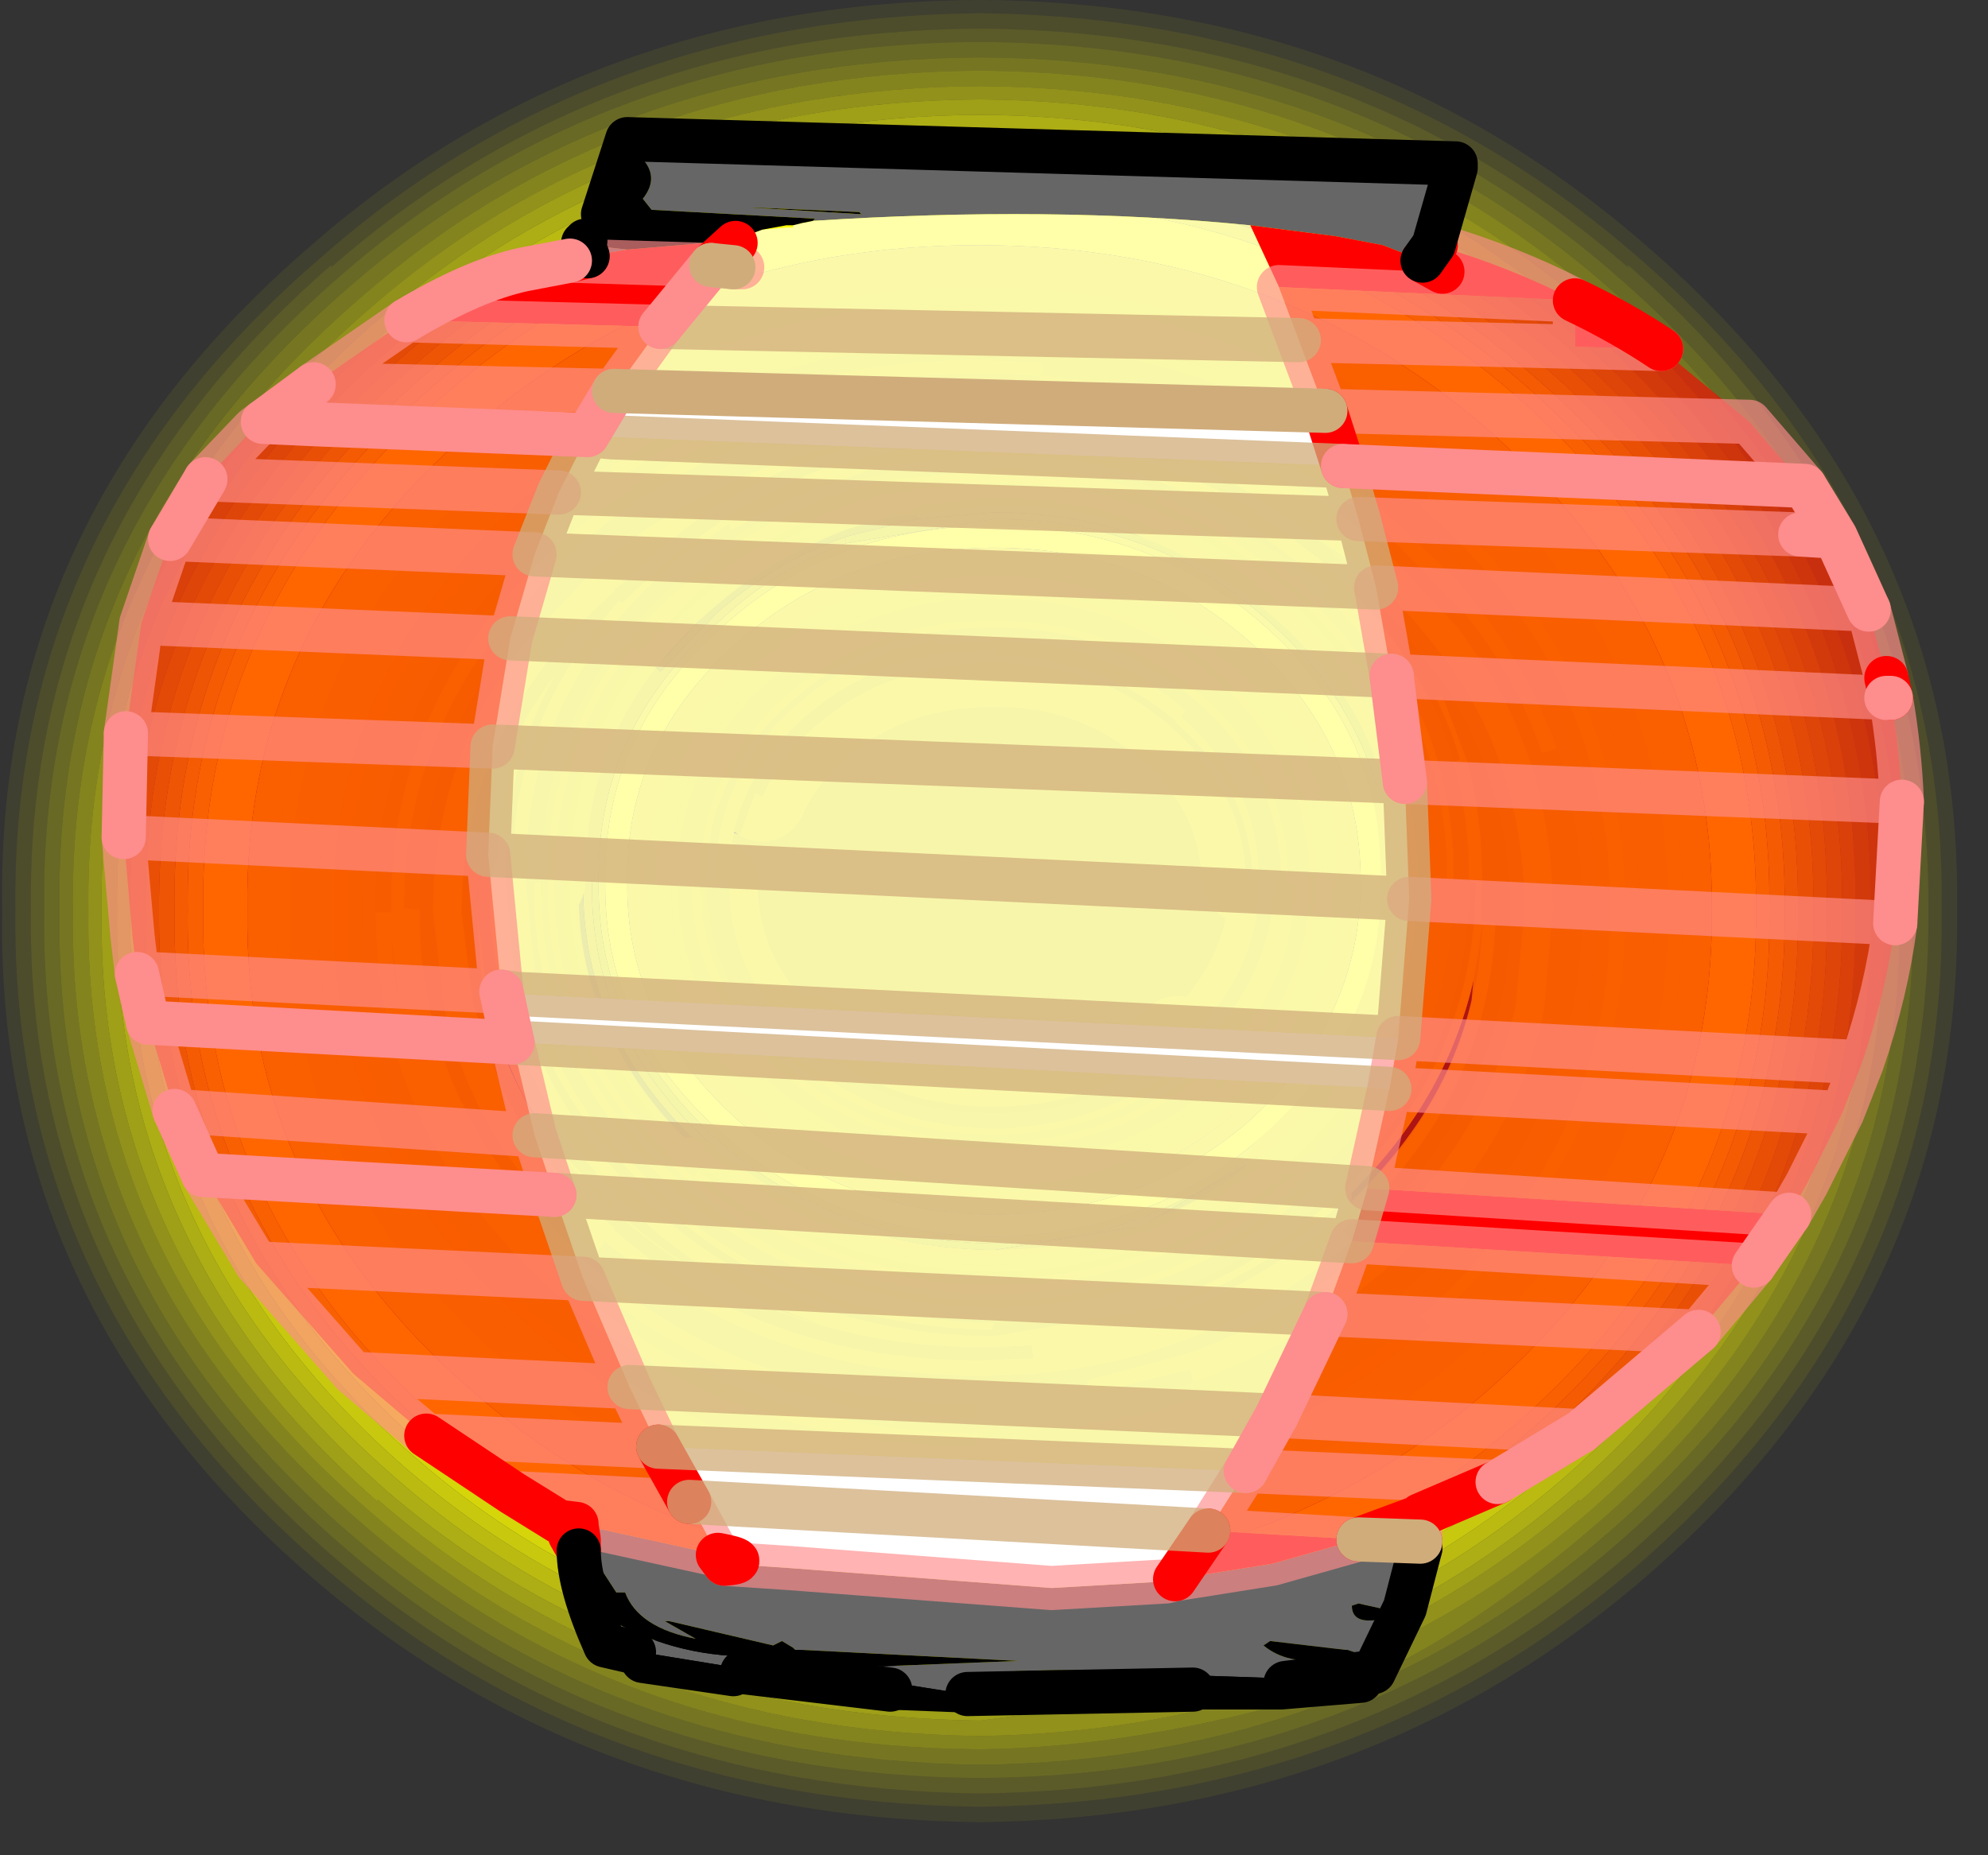 <?xml version="1.0" encoding="utf-8"?>
<svg version="1.1" id="Layer_1"
xmlns="http://www.w3.org/2000/svg"
xmlns:xlink="http://www.w3.org/1999/xlink"
xmlns:author="http://www.sothink.com"
width="45px" height="42px"
xml:space="preserve">
<rect width="100%" height="100%" fill="#333333" stroke="none"/>
<g id="532" transform="matrix(1, 0, 0, 1, 51.9, -24.15)">
<path style="fill:#FFFF00;fill-opacity:1" d="M-37.7,44.1Q-37.75 47.25 -35.15 49.55Q-32.75 51.6 -29.4 51.65Q-26.05 51.6 -23.65 49.55Q-21.1 47.25 -21.1 44.1Q-21.1 40.9 -23.65 38.65Q-26.05 36.55 -29.4 36.55Q-32.75 36.55 -35.15 38.65Q-37.75 40.9 -37.7 44.1M-35.45,38.25Q-32.95 36.05 -29.4 36.05Q-25.9 36.05 -23.35 38.25Q-20.6 40.65 -20.6 44.1Q-20.6 47.5 -23.35 49.9Q-25.9 52.1 -29.4 52.15Q-32.95 52.1 -35.45 49.9Q-38.25 47.5 -38.2 44.1Q-38.25 40.65 -35.45 38.25M-12.15,44.75Q-12.1 51.6 -17.6 56.4Q-22.65 60.8 -29.75 60.85Q-36.85 60.8 -41.85 56.4Q-47.4 51.6 -47.3 44.75Q-47.4 37.9 -41.85 33.1Q-36.85 28.7 -29.75 28.7Q-22.65 28.7 -17.6 33.1Q-12.1 37.9 -12.15 44.75M-18.25,33.85Q-23.05 29.7 -29.75 29.7Q-36.45 29.7 -41.2 33.85Q-46.4 38.35 -46.3 44.75Q-46.4 51.15 -41.2 55.65Q-36.45 59.8 -29.75 59.85Q-23.05 59.8 -18.25 55.65Q-13.1 51.15 -13.15 44.75Q-13.1 38.35 -18.25 33.85" />
<path style="fill:#FFFF00;fill-opacity:0.396" d="M-15.9,58.35Q-9.5 52.75 -9.55 44.8L-9.55 44.75Q-9.5 36.75 -15.9 31.15Q-21.65 26.15 -29.7 26.1L-29.75 26.1Q-37.85 26.15 -43.55 31.15Q-50 36.75 -49.9 44.75L-49.9 44.8Q-50 52.75 -43.55 58.35Q-37.85 63.35 -29.75 63.45L-29.7 63.45Q-26.1 63.4 -22.9 62.35Q-19.05 61.1 -15.9 58.35M-29.7,63.75L-29.75 63.75Q-37.95 63.7 -43.75 58.6Q-50.35 52.9 -50.25 44.8L-50.25 44.75Q-50.35 36.6 -43.75 30.9Q-37.95 25.8 -29.75 25.75L-29.7 25.75Q-21.55 25.8 -15.7 30.9Q-9.15 36.6 -9.25 44.75L-9.25 44.8Q-9.15 52.9 -15.7 58.6Q-18.65 61.15 -21.1 62.2Q-25.7 63.7 -29.7 63.75M-19.15,44.1Q-19.1 48.15 -22.4 51Q-25.3 53.55 -29.4 53.6Q-33.5 53.55 -36.4 51Q-39.7 48.15 -39.65 44.1Q-39.7 40 -36.4 37.15Q-35.25 36.15 -33.9 35.55Q-32.9 35.05 -31.75 34.85L-29.4 34.6Q-27.35 34.6 -25.6 35.25Q-23.85 35.9 -22.4 37.15L-21.95 37.6Q-19.1 40.3 -19.15 44.1M-29.4,53.45Q-25.4 53.4 -22.55 50.95L-22.5 50.9Q-19.3 48.1 -19.3 44.1L-19.3 44.05Q-19.3 40.05 -22.5 37.3Q-23.1 36.75 -23.8 36.35Q-24.7 35.75 -25.65 35.4Q-27.4 34.75 -29.4 34.75L-32 35.05Q-34.45 35.65 -36.3 37.3Q-38.35 39 -39.05 41.25Q-39.5 42.55 -39.5 44.1Q-39.55 48.1 -36.3 50.9Q-33.45 53.4 -29.4 53.45" />
<path style="fill:#FFFF00;fill-opacity:0.196" d="M-29.75,25.1Q-38.2 25.15 -44.2 30.4Q-51 36.3 -50.9 44.7L-50.9 44.8Q-51 53.2 -44.2 59.1Q-38.2 64.35 -29.75 64.4L-29.7 64.4Q-21.3 64.35 -15.3 59.1Q-8.5 53.2 -8.6 44.8L-8.6 44.7Q-8.5 36.3 -15.3 30.4Q-21.3 25.15 -29.7 25.1L-29.75 25.1M-29.7,24.8Q-21.2 24.85 -15.05 30.2L-15.05 30.15Q-8.2 36.15 -8.25 44.7L-8.25 44.8Q-8.2 53.35 -15.05 59.35Q-21.2 64.65 -29.7 64.75L-29.75 64.75Q-38.3 64.65 -44.4 59.35Q-51.3 53.35 -51.2 44.8L-51.2 44.7Q-51.3 36.15 -44.4 30.15L-44.4 30.2Q-38.3 24.85 -29.75 24.8L-29.7 24.8M-29.4,54.1Q-33.7 54.05 -36.75 51.4L-36.75 51.35L-38.25 49.8Q-39.55 48.15 -39.95 46.15L-39.8 46.15L-39.15 48Q-38.35 49.8 -36.65 51.25Q-33.65 53.85 -29.4 53.9L-29.35 53.9L-25.45 53.25Q-23.7 52.55 -22.2 51.25Q-18.8 48.3 -18.85 44.1L-18.85 44.05Q-18.85 41.85 -19.75 40L-19.55 39.95Q-19.2 40.65 -19 41.4Q-18.65 42.65 -18.65 44.05L-18.65 44.1L-18.65 44.15Q-18.65 48.4 -22.05 51.4Q-23.6 52.7 -25.4 53.4Q-27.25 54.05 -29.4 54.1" />
<path style="fill:#FFFF00;fill-opacity:0.596" d="M-29.7,62.8L-29.75 62.8L-35.3 62.05Q-39.65 60.9 -43.15 57.9Q-49.35 52.45 -49.25 44.8L-49.25 44.75Q-49.35 37.05 -43.15 31.65Q-37.6 26.8 -29.75 26.75L-29.7 26.75Q-21.9 26.8 -16.35 31.65Q-10.15 37.05 -10.2 44.75L-10.2 44.8Q-10.15 52.45 -16.35 57.9Q-20.3 61.35 -25.45 62.35L-29.7 62.8M-36.1,50.65Q-39.25 47.95 -39.15 44.1Q-39.2 41.2 -37.45 38.95L-36.1 37.55Q-33.35 35.1 -29.4 35.1Q-25.5 35.1 -22.7 37.55Q-20.4 39.55 -19.8 42.25Q-19.65 43.1 -19.65 44.1Q-19.6 47.95 -22.7 50.65Q-25.5 53.05 -29.4 53.1Q-33.35 53.05 -36.1 50.65M-36,50.55Q-33.25 52.9 -29.4 52.95Q-25.55 52.9 -22.8 50.55Q-19.8 47.9 -19.8 44.1Q-19.8 40.3 -22.8 37.65Q-25.55 35.25 -29.4 35.25Q-33.25 35.25 -36 37.65Q-39.05 40.3 -39 44.1Q-39.05 47.9 -36 50.55M-10.55,44.75Q-10.45 37.15 -16.55 31.9Q-22.05 27.1 -29.75 27.05Q-37.45 27.1 -42.9 31.9Q-49.05 37.15 -48.95 44.75L-48.95 44.8Q-49.05 52.35 -42.9 57.65Q-38.2 61.75 -31.85 62.35L-29.75 62.45L-29.25 62.45Q-21.9 62.25 -16.55 57.65Q-10.45 52.35 -10.55 44.8L-10.55 44.75" />
<path style="fill:#FFFF00;fill-opacity:0.796" d="M-35.8,37.9Q-33.8 36.15 -31.2 35.7L-31.15 35.9L-32.75 36.3Q-34.35 36.85 -35.7 38.05L-36.95 39.35L-37.05 39.25L-35.8 37.9M-26,52.05L-26.05 51.9L-23.15 50.2L-23.1 50.15Q-20.25 47.65 -20.3 44.1Q-20.3 43.2 -20.45 42.4L-20.3 42.35L-20.2 43.2L-20.15 44.1Q-20.1 47.75 -23.05 50.3Q-24.4 51.45 -26 52.05M-11.2,44.8Q-11.15 52.05 -17 57.15Q-22.3 61.75 -29.75 61.8Q-37.2 61.75 -42.5 57.15Q-48.35 52.05 -48.3 44.8L-48.3 44.75Q-48.35 37.45 -42.5 32.4Q-37.2 27.75 -29.75 27.7Q-22.3 27.75 -17 32.4Q-11.15 37.45 -11.2 44.75L-11.2 44.8M-17.2,32.65Q-22.4 28.1 -29.75 28.05Q-37.1 28.1 -42.3 32.65Q-48.05 37.6 -47.95 44.75Q-48.05 51.9 -42.3 56.9Q-37.1 61.4 -29.75 61.5Q-22.4 61.4 -17.2 56.9Q-11.45 51.9 -11.5 44.75Q-11.45 37.6 -17.2 32.65" />
<path style="fill:#F3ED01;fill-opacity:1" d="M-34.9,49.3Q-32.65 51.3 -29.4 51.3Q-26.2 51.3 -23.9 49.3Q-21.45 47.15 -21.45 44.1Q-21.45 41 -23.9 38.9Q-26.2 36.9 -29.4 36.9Q-32.65 36.9 -34.9 38.9Q-37.4 41 -37.35 44.1Q-37.4 47.15 -34.9 49.3M-35.15,38.65Q-32.75 36.55 -29.4 36.55Q-26.05 36.55 -23.65 38.65Q-21.1 40.9 -21.1 44.1Q-21.1 47.25 -23.65 49.55Q-26.05 51.6 -29.4 51.65Q-32.75 51.6 -35.15 49.55Q-37.75 47.25 -37.7 44.1Q-37.75 40.9 -35.15 38.65M-18.7,34.35Q-23.3 30.35 -29.75 30.35Q-36.2 30.35 -40.75 34.35Q-45.7 38.65 -45.65 44.75Q-45.7 50.85 -40.75 55.15Q-36.2 59.15 -29.75 59.2Q-23.3 59.15 -18.7 55.15Q-13.8 50.85 -13.8 44.75Q-13.8 38.65 -18.7 34.35M-13.15,44.75Q-13.1 51.15 -18.25 55.65Q-23.05 59.8 -29.75 59.85Q-36.45 59.8 -41.2 55.65Q-46.4 51.15 -46.3 44.75Q-46.4 38.35 -41.2 33.85Q-36.45 29.7 -29.75 29.7Q-23.05 29.7 -18.25 33.85Q-13.1 38.35 -13.15 44.75" />
<path style="fill:#F3ED01;fill-opacity:0.129" d="M-21.45,52L-21.5 52L-21.45 51.95Q-18.2 49.05 -18.05 45.05L-18.05 44.8L-18.05 44.75Q-18.05 42.9 -18.7 41.35L-19.25 39.9L-20.15 38.4L-19.1 39.8Q-17.75 42 -17.7 44.75L-17.7 44.8Q-17.75 49.15 -21.25 52.25L-21.25 52.2L-21.3 52.25L-21.45 52M-29.4,49.35Q-31.85 49.35 -33.6 47.85L-33.55 47.7Q-31.85 49.2 -29.4 49.2Q-27 49.2 -25.25 47.7L-25.2 47.85Q-26.95 49.35 -29.4 49.35M-33.55,40.5L-34.8 42.1L-35.15 43.05L-35.3 43Q-34.95 41.5 -33.65 40.35Q-32.75 39.6 -31.7 39.2L-30.6 38.95L-29.4 38.85L-29.35 38.85L-29.4 39Q-31.85 39 -33.55 40.5" />
<path style="fill:#F3ED01;fill-opacity:0.196" d="M-38.2,52.25L-38.2 52.2L-38.2 52.25Q-34.7 55.25 -29.75 55.3L-29.7 55.3L-28.45 55.25Q-24.35 54.85 -21.3 52.25L-21.25 52.2L-21.25 52.25Q-17.75 49.15 -17.7 44.8L-17.7 44.75Q-17.75 42 -19.1 39.8L-20.15 38.4L-21.85 36.55Q-22.65 35.9 -23.45 35.4L-21.05 37.05Q-19.7 38.25 -18.8 39.65Q-17.4 41.9 -17.4 44.75L-17.4 44.8L-17.6 46.95Q-18.3 50.05 -21.05 52.45L-21.1 52.5Q-22.9 54.05 -25.05 54.8L-27.3 55.4L-29.7 55.6L-29.75 55.6Q-34.8 55.6 -38.4 52.5L-38.2 52.25M-25.2,47.85L-25.15 47.8L-25.15 47.85L-25.15 47.8Q-23.4 46.25 -23.4 44.1Q-23.4 41.9 -25.15 40.4L-25.15 40.35L-25.05 40.25Q-23.25 41.85 -23.25 44.1Q-23.25 46.35 -25.05 47.95L-25.1 47.95Q-26.9 49.5 -29.4 49.5Q-31.95 49.5 -33.75 47.95Q-35.6 46.35 -35.6 44.1L-35.6 44.05L-35.4 44.1Q-35.4 46.3 -33.65 47.85L-33.65 47.8L-33.6 47.85Q-31.85 49.35 -29.4 49.35Q-26.95 49.35 -25.2 47.85" />
<path style="fill:#F3ED01;fill-opacity:0.329" d="M-42.75,44.7Q-42.75 41.1 -40.5 38.3L-38.85 36.55Q-36.05 34.1 -32.4 33.5L-30.95 33.3L-29.75 33.25L-27.2 33.5L-27.15 33.5L-26.05 33.7Q-24.8 34 -23.65 34.55L-23.2 34.8L-23.35 35.1Q-24.7 34.4 -26.15 34L-27.2 33.8L-29.7 33.6L-29.75 33.6L-30.9 33.65L-32.3 33.8Q-35.9 34.4 -38.65 36.8L-38.65 36.85L-40.25 38.5Q-42.4 41.2 -42.4 44.75L-42.75 44.7M-29.75,55.95L-27.2 55.7L-24.95 55.15L-24.9 55.45Q-27.15 56.25 -29.75 56.25L-29.8 56.25L-29.75 55.95M-33.85,48.05L-34 48.15Q-35.9 46.45 -35.9 44.1L-35.8 42.9Q-35.4 41.25 -33.95 40Q-32.1 38.35 -29.4 38.35Q-26.75 38.35 -24.85 40Q-22.9 41.65 -22.9 44.1L-22.9 44.15L-23.05 44.1Q-23.1 41.75 -24.95 40.1Q-26.8 38.5 -29.4 38.5L-30.65 38.6L-31.8 38.9L-31.85 38.95Q-32.95 39.3 -33.85 40.1Q-35.25 41.3 -35.6 42.95L-35.75 44.1L-35.75 44.15Q-35.75 46.4 -33.85 48.05" />
<path style="fill:#F3ED01;fill-opacity:0.396" d="M-16.4,44.75L-16.4 44.8Q-16.4 49.7 -20.4 53.2Q-22.4 54.9 -24.8 55.8Q-27.1 56.55 -29.75 56.6Q-35.2 56.55 -39.05 53.2L-39.1 53.2L-38.85 52.95Q-35.1 56.25 -29.8 56.25L-29.75 56.25Q-27.15 56.25 -24.9 55.45Q-22.55 54.6 -20.6 52.95Q-17.7 50.4 -16.95 47.05L-16.75 44.8L-16.75 44.7Q-16.75 41.75 -18.2 39.35L-18.9 38.35L-20.6 36.55Q-21.85 35.5 -23.2 34.8L-23.65 34.55Q-24.8 34 -26.05 33.7L-27.15 33.5L-27.2 33.5L-29.75 33.25L-30.95 33.3L-31 33L-29.75 32.95L-28.4 33L-27.1 33.15Q-25.2 33.5 -23.5 34.3Q-21.85 35.05 -20.4 36.3L-20.4 36.35L-18.7 38.1Q-17.55 39.55 -17 41.2Q-16.4 42.85 -16.4 44.75M-36.05,44.05L-35.9 44.1Q-35.9 46.45 -34 48.15L-33.95 48.2Q-32.1 49.8 -29.4 49.85Q-26.75 49.8 -24.85 48.2L-24.7 48.3L-24.75 48.3Q-26.7 50 -29.4 50Q-32.15 50 -34.05 48.3Q-36.05 46.55 -36.05 44.15L-36.05 44.05" />
<path style="fill:#F3ED01;fill-opacity:0.796" d="M-36.9,44.1Q-36.9 46.9 -34.6 48.95Q-32.45 50.8 -29.4 50.8Q-26.4 50.8 -24.2 48.95Q-21.95 46.9 -21.95 44.1Q-21.95 41.25 -24.2 39.25Q-26.4 37.35 -29.4 37.35Q-32.45 37.35 -34.6 39.25Q-36.9 41.25 -36.9 44.1M-34.7,39.15Q-32.5 37.2 -29.4 37.2Q-26.35 37.2 -24.1 39.15Q-21.75 41.15 -21.75 44.1Q-21.75 47 -24.1 49.05Q-26.35 50.95 -29.4 51Q-32.5 50.95 -34.7 49.05Q-37.05 47 -37.05 44.1Q-37.05 41.15 -34.7 39.15M-29.75,31Q-23.55 31 -19.15 34.85Q-14.45 38.95 -14.45 44.75Q-14.45 50.55 -19.15 54.7Q-23.55 58.5 -29.75 58.55Q-35.95 58.5 -40.35 54.7Q-45.05 50.55 -45 44.75Q-45.05 38.95 -40.35 34.85Q-35.95 31 -29.75 31M-40.15,35.1Q-44.75 39.05 -44.7 44.75Q-44.75 50.45 -40.15 54.45Q-35.8 58.2 -29.75 58.2Q-23.7 58.2 -19.35 54.45Q-14.75 50.45 -14.8 44.75Q-14.75 39.05 -19.35 35.1Q-23.7 31.3 -29.75 31.3Q-35.8 31.3 -40.15 35.1" />
<path style="fill:#F3ED01;fill-opacity:0.863" d="M-37.05,44.1Q-37.05 47 -34.7 49.05Q-32.5 50.95 -29.4 51Q-26.35 50.95 -24.1 49.05Q-21.75 47 -21.75 44.1Q-21.75 41.15 -24.1 39.15Q-26.35 37.2 -29.4 37.2Q-32.5 37.2 -34.7 39.15Q-37.05 41.15 -37.05 44.1M-37.2,44.1Q-37.25 41.1 -34.8 39Q-32.6 37.05 -29.4 37.05Q-26.25 37.05 -24 39Q-21.6 41.1 -21.6 44.1Q-21.6 47.05 -24 49.15Q-26.25 51.1 -29.4 51.15Q-32.6 51.1 -34.8 49.15Q-37.25 47.05 -37.2 44.1M-40.35,34.85Q-45.05 38.95 -45 44.75Q-45.05 50.55 -40.35 54.7Q-35.95 58.5 -29.75 58.55Q-23.55 58.5 -19.15 54.7Q-14.45 50.55 -14.45 44.75Q-14.45 38.95 -19.15 34.85Q-23.55 31 -29.75 31Q-35.95 31 -40.35 34.85M-14.15,44.75Q-14.1 50.7 -18.9 54.9Q-23.45 58.8 -29.75 58.85Q-36.05 58.8 -40.55 54.9Q-45.4 50.7 -45.35 44.75Q-45.4 38.8 -40.55 34.6Q-36.05 30.7 -29.75 30.65Q-23.45 30.7 -18.9 34.6Q-14.1 38.8 -14.15 44.75" />
<path style="fill:#F3ED01;fill-opacity:0.596" d="M-39.45,35.8L-39.5 35.85Q-43.75 39.5 -43.7 44.75L-43.7 44.8Q-43.75 50 -39.5 53.7L-39.45 53.7Q-35.45 57.2 -29.75 57.25Q-27 57.2 -24.65 56.4Q-22.15 55.5 -20 53.7Q-15.75 50 -15.75 44.8L-15.75 44.75Q-15.75 40.3 -18.75 37L-20 35.85Q-23.55 32.75 -28.3 32.35L-29.75 32.3Q-34.5 32.3 -38.1 34.75L-39.45 35.8M-15.45,44.75L-15.45 44.8Q-15.45 50.15 -19.75 53.95Q-23.9 57.55 -29.75 57.55Q-35.6 57.55 -39.7 53.95Q-44.05 50.15 -44.05 44.8L-44.05 44.75Q-44.05 39.35 -39.7 35.6Q-35.6 31.95 -29.75 31.95Q-23.9 31.95 -19.75 35.6Q-15.45 39.35 -15.45 44.75M-24.4,39.5Q-22.25 41.4 -22.25 44.1Q-22.25 46.8 -24.4 48.7Q-26.5 50.45 -29.4 50.5Q-32.35 50.45 -34.4 48.7Q-36.6 46.8 -36.55 44.1Q-36.6 41.4 -34.4 39.5Q-32.35 37.7 -29.4 37.7Q-26.5 37.7 -24.4 39.5M-36.4,44.1Q-36.4 46.7 -34.3 48.55Q-32.25 50.3 -29.4 50.35Q-26.6 50.3 -24.55 48.55Q-22.4 46.7 -22.4 44.1Q-22.4 41.45 -24.55 39.65Q-26.6 37.85 -29.4 37.85Q-32.25 37.85 -34.3 39.65Q-36.4 41.45 -36.4 44.1" />
<path style="fill:#F3ED01;fill-opacity:0.663" d="M-19.75,35.6Q-23.9 31.95 -29.75 31.95Q-35.6 31.95 -39.7 35.6Q-44.05 39.35 -44.05 44.75L-44.05 44.8Q-44.05 50.15 -39.7 53.95Q-35.6 57.55 -29.75 57.55Q-23.9 57.55 -19.75 53.95L-19.55 54.15L-19.55 54.2Q-23.8 57.85 -29.75 57.9Q-35.7 57.85 -39.9 54.2L-39.95 54.15Q-44.4 50.25 -44.35 44.8L-44.35 44.75Q-44.4 39.25 -39.95 35.35L-39.9 35.35Q-35.7 31.65 -29.75 31.65Q-23.8 31.65 -19.55 35.35L-19.75 35.6M-24.3,48.8Q-26.45 50.65 -29.4 50.65Q-32.4 50.65 -34.5 48.8Q-36.75 46.85 -36.7 44.15L-36.7 44.05Q-36.75 41.3 -34.5 39.4Q-32.4 37.55 -29.45 37.55L-29.4 37.7Q-32.35 37.7 -34.4 39.5Q-36.6 41.4 -36.55 44.1Q-36.6 46.8 -34.4 48.7Q-32.35 50.45 -29.4 50.5Q-26.5 50.45 -24.4 48.7L-24.3 48.8" />
<path style="fill:#F3ED01;fill-opacity:0.529" d="M-39.3,53.45Q-35.35 56.9 -29.8 56.9L-29.75 56.9Q-27.05 56.9 -24.75 56.1Q-22.25 55.25 -20.2 53.45Q-16.1 49.85 -16.1 44.8L-16.1 44.75Q-16.1 42.8 -16.65 41.1Q-17.4 39 -19 37.2L-20.2 36.05Q-23.65 33.05 -28.35 32.65L-28.3 32.35Q-23.55 32.75 -20 35.85L-18.75 37Q-15.75 40.3 -15.75 44.75L-15.75 44.8Q-15.75 50 -20 53.7Q-22.15 55.5 -24.65 56.4Q-27 57.2 -29.75 57.25Q-35.45 57.2 -39.45 53.7L-39.5 53.7Q-43.75 50 -43.7 44.8L-43.7 44.75Q-43.75 39.5 -39.5 35.85L-39.45 35.8L-38.1 34.75L-37.9 35L-39.3 36.05Q-43.4 39.65 -43.4 44.7L-43.4 44.8Q-43.4 49.85 -39.3 53.45M-22.6,44.1Q-22.6 41.55 -24.65 39.75Q-26.65 38 -29.4 38Q-32.2 38 -34.2 39.75Q-36.2 41.5 -36.25 44L-36.25 44.1Q-36.25 46.65 -34.2 48.45Q-32.2 50.15 -29.4 50.15Q-26.65 50.15 -24.65 48.45Q-22.6 46.65 -22.6 44.15L-22.6 44.1M-34.3,39.65Q-32.25 37.85 -29.4 37.85Q-26.6 37.85 -24.55 39.65Q-22.4 41.45 -22.4 44.1Q-22.4 46.7 -24.55 48.55Q-26.6 50.3 -29.4 50.35Q-32.25 50.3 -34.3 48.55Q-36.4 46.7 -36.4 44.1Q-36.4 41.45 -34.3 39.65" />
<path style="fill:#F3ED01;fill-opacity:0.463" d="M-33.25,33.35Q-36.5 34.05 -39.05 36.3L-39.1 36.35Q-43.1 39.8 -43.05 44.75L-43.05 44.8L-43.4 44.8L-43.4 44.7Q-43.4 39.65 -39.3 36.05L-37.9 35Q-35.8 33.55 -33.3 33L-31.05 32.65L-29.75 32.6L-28.35 32.65L-28.4 33L-29.75 32.95L-31 33L-33.25 33.35M-29.75,56.6Q-27.1 56.55 -24.8 55.8Q-22.4 54.9 -20.4 53.2Q-16.4 49.7 -16.4 44.8L-16.4 44.75Q-16.4 42.85 -17 41.2L-16.65 41.1Q-16.1 42.8 -16.1 44.75L-16.1 44.8Q-16.1 49.85 -20.2 53.45Q-22.25 55.25 -24.75 56.1Q-27.05 56.9 -29.75 56.9L-29.8 56.9L-29.75 56.6M-22.6,44.15L-22.75 44.1Q-22.75 41.6 -24.75 39.85Q-26.7 38.2 -29.4 38.2Q-32.15 38.2 -34.05 39.85Q-36.05 41.6 -36.05 44.05L-36.25 44Q-36.2 41.5 -34.2 39.75Q-32.2 38 -29.4 38Q-26.65 38 -24.65 39.75Q-22.6 41.55 -22.6 44.1L-22.6 44.15" />
<path style="fill:#F3ED01;fill-opacity:0.929" d="M-27.2,55.7L-27.3 55.4L-25.05 54.8Q-22.9 54.05 -21.1 52.5L-21.05 52.45Q-18.3 50.05 -17.6 46.95L-17.4 44.8L-17.4 44.75Q-17.4 41.9 -18.8 39.65Q-19.7 38.25 -21.05 37.05L-23.45 35.4Q-24.75 34.6 -26.25 34.2L-26.15 34Q-24.7 34.4 -23.35 35.1L-23.2 34.8Q-21.85 35.5 -20.6 36.55L-18.9 38.35L-18.2 39.35Q-16.75 41.75 -16.75 44.7L-16.75 44.8L-16.95 47.05Q-17.7 50.4 -20.6 52.95Q-22.55 54.6 -24.9 55.45L-24.95 55.15L-27.2 55.7M-29.8,56.25Q-35.1 56.25 -38.85 52.95L-39.1 53.2L-39.05 53.2Q-35.2 56.55 -29.75 56.6L-29.8 56.9Q-35.35 56.9 -39.3 53.45Q-43.4 49.85 -43.4 44.8L-43.05 44.8L-43.05 44.75Q-43.1 39.8 -39.1 36.35L-39.05 36.3Q-36.5 34.05 -33.25 33.35L-31 33L-30.95 33.3L-32.4 33.5Q-36.05 34.1 -38.85 36.55L-40.5 38.3Q-42.75 41.1 -42.75 44.7L-42.4 44.75L-42.4 44.8Q-42.4 48.3 -40.25 51L-38.65 52.7Q-34.95 55.9 -29.75 55.95L-29.8 56.25M-25.25,53.85Q-23.3 53.15 -21.7 51.75Q-18.45 48.9 -18.35 45L-18.05 45.05Q-18.2 49.05 -21.45 51.95L-21.5 52L-21.45 52L-21.3 52.25Q-24.35 54.85 -28.45 55.25L-29.7 55.3L-29.75 55.3Q-34.7 55.25 -38.2 52.25L-38.2 52.2L-38.2 52.25L-38.4 52.5L-38.45 52.45L-40.05 50.8Q-41.4 49.05 -41.85 46.95L-42.1 44.8L-42.1 44.75L-42.1 44.65Q-42.05 41.3 -40.05 38.75L-38.5 37.1L-38.45 37.05L-38.4 37Q-35.7 34.7 -32.2 34.1L-34.3 34.85L-35.7 35.6L-36.95 36.55L-37.8 37.35L-38 37.5L-38 37.55Q-41.4 40.5 -41.45 44.75L-41.45 44.8L-41.2 46.85L-40.55 48.75Q-39.7 50.5 -38 51.95L-38 52Q-34.6 54.95 -29.75 54.95L-29.7 54.95L-28.5 54.9L-28.55 54.6L-29.35 54.65L-29.4 54.65L-29.7 54.65L-29.75 54.65Q-34.45 54.6 -37.8 51.75Q-39.45 50.3 -40.25 48.55L-40.7 47.5L-41 46.35L-41.1 44.8L-41.1 44.7Q-41.1 41.75 -39.35 39.45Q-40.5 41.55 -40.45 44.05L-40.45 44.1L-40.25 46.25L-40 47.25Q-39.2 49.7 -36.95 51.65Q-33.85 54.35 -29.45 54.4L-29.4 54.4L-25.3 53.7L-25.35 53.55Q-23.5 52.85 -21.95 51.5Q-18.5 48.45 -18.5 44.15L-18.65 44.1L-18.65 44.05Q-18.65 42.65 -19 41.4L-18.85 41.35Q-19.05 40.65 -19.4 39.95L-19.25 39.9L-18.7 41.35Q-18.35 42.6 -18.35 44.05L-18.35 44.1L-18.35 45Q-18.65 48.85 -21.85 51.65Q-23.45 53 -25.3 53.7L-25.25 53.85M-19.15,44.1Q-19.1 40.3 -21.95 37.6L-21.8 37.5L-22.3 37.05L-23.75 35.95Q-24.6 35.45 -25.55 35.1Q-27.35 34.45 -29.4 34.45L-31.8 34.7L-32.1 34.75L-33.95 35.4L-35.35 36.15L-35.4 36L-36.55 36.8L-36.65 36.9Q-40.05 39.85 -40 44.05L-40 44.1L-39.8 46.15L-39.95 46.15Q-39.55 48.15 -38.25 49.8L-36.75 51.35L-36.75 51.4Q-33.7 54.05 -29.4 54.1L-29.45 54.25Q-33.75 54.2 -36.85 51.5L-38.35 49.9Q-39.35 48.65 -39.85 47.2L-40.1 46.2L-40.3 44.1L-40.3 44.05Q-40.35 40.9 -38.5 38.5L-37.9 37.75L-37.8 37.8L-37.7 37.7L-37.65 37.65L-36.75 36.8L-36.6 36.7L-35.3 35.75Q-34.75 35.4 -34.15 35.15Q-33.2 34.65 -32.1 34.45L-30.8 34.2L-29.4 34.1Q-27.25 34.1 -25.4 34.8Q-24.4 35.15 -23.45 35.75L-22.05 36.8L-21.5 37.3Q-20.8 38 -20.25 38.8L-19.55 39.95L-19.75 40L-20.45 38.8L-20.6 38.85Q-18.95 41.15 -19 44.05L-19.15 44.1M-20.2,36.05L-19 37.2Q-17.4 39 -16.65 41.1L-17 41.2Q-17.55 39.55 -18.7 38.1L-20.4 36.35L-20.4 36.3Q-21.85 35.05 -23.5 34.3Q-25.2 33.5 -27.1 33.15L-28.4 33L-28.35 32.65L-29.75 32.6L-31.05 32.65L-33.3 33Q-35.8 33.55 -37.9 35L-38.1 34.75Q-34.5 32.3 -29.75 32.3L-28.3 32.35L-28.35 32.65Q-23.65 33.05 -20.2 36.05M-22.3,51.15Q-25.25 53.7 -29.4 53.75Q-33.6 53.7 -36.55 51.15Q-38.2 49.7 -39 47.95Q-39.85 46.2 -39.8 44.15L-39.65 44.1Q-39.7 48.15 -36.4 51Q-33.5 53.55 -29.4 53.6Q-25.3 53.55 -22.4 51L-22.3 51.15M-25.7,35.55Q-24.05 36.15 -22.65 37.4L-22.6 37.4Q-20.25 39.45 -19.65 42.2L-19.8 42.25Q-20.4 39.55 -22.7 37.55Q-25.5 35.1 -29.4 35.1Q-33.35 35.1 -36.1 37.55L-37.45 38.95L-37.6 38.85Q-38.5 39.95 -38.9 41.3Q-39.35 42.6 -39.35 44.1Q-39.4 48 -36.2 50.8L-36.3 50.9Q-39.55 48.1 -39.5 44.1Q-39.5 42.55 -39.05 41.25Q-38.35 39 -36.3 37.3Q-34.45 35.65 -32 35.05L-29.4 34.75Q-27.4 34.75 -25.65 35.4L-25.7 35.55M-19.75,35.6L-19.55 35.35Q-15.1 39.25 -15.1 44.75L-15.1 44.8Q-15.1 50.25 -19.55 54.15L-19.75 53.95Q-15.45 50.15 -15.45 44.8L-15.45 44.75Q-15.45 39.35 -19.75 35.6M-29.4,35.4Q-25.65 35.45 -22.9 37.8Q-20.3 40.05 -20 43.2L-20.2 43.2L-20.3 42.35L-20.45 42.4Q-21 39.9 -23.15 38.05L-23.15 38Q-25.8 35.75 -29.4 35.75L-31.15 35.9L-31.2 35.7L-31.3 35.6L-29.4 35.4M-35.55,38.15Q-38.4 40.6 -38.35 44.1L-38.5 44.1Q-38.55 47.65 -35.7 50.15Q-33.1 52.4 -29.4 52.45L-26.05 51.9L-26 52.05L-27.6 52.45L-29.4 52.6L-29.45 52.6Q-33.15 52.55 -35.8 50.3Q-38.75 47.75 -38.7 44.1Q-38.75 41.35 -37.05 39.25L-36.95 39.35L-35.7 38.05Q-34.35 36.85 -32.75 36.3L-32.75 36.45Q-34.3 37 -35.55 38.15M-30.6,38.75L-29.4 38.65Q-26.85 38.65 -25.05 40.25L-25.15 40.35L-25.15 40.4Q-23.4 41.9 -23.4 44.1Q-23.4 46.25 -25.15 47.8L-25.15 47.85L-25.15 47.8L-25.2 47.85L-25.25 47.7Q-27 49.2 -29.4 49.2Q-31.85 49.2 -33.55 47.7L-33.6 47.85L-33.65 47.8L-33.65 47.85Q-35.4 46.3 -35.4 44.1L-35.6 44.05L-35.6 44.1L-35.75 44.15L-35.75 44.1L-35.6 42.95Q-35.25 41.3 -33.85 40.1Q-32.95 39.3 -31.85 38.95L-31.8 38.9L-30.65 38.6L-30.6 38.75M-29.4,49.7Q-26.85 49.65 -25 48.1L-24.95 48.05Q-23.1 46.4 -23.05 44.1L-22.9 44.15L-22.9 44.1Q-22.9 41.65 -24.85 40Q-26.75 38.35 -29.4 38.35Q-32.1 38.35 -33.95 40Q-35.4 41.25 -35.8 42.9L-35.9 44.1L-36.05 44.05L-36.05 44.15Q-36.05 46.55 -34.05 48.3Q-32.15 50 -29.4 50Q-26.7 50 -24.75 48.3L-24.7 48.3L-24.85 48.2Q-26.75 49.8 -29.4 49.85Q-32.1 49.8 -33.95 48.2L-34 48.15L-33.85 48.05Q-32 49.65 -29.4 49.7M-34.65,42.2Q-34.25 41.3 -33.45 40.6Q-31.8 39.15 -29.4 39.15Q-27.05 39.15 -25.4 40.6Q-23.75 42.05 -23.7 44.05L-23.55 44.05Q-23.6 41.95 -25.3 40.5L-25.25 40.5Q-27 39 -29.4 39L-29.35 38.85L-29.4 38.85L-30.6 38.95L-31.7 39.2Q-32.75 39.6 -33.65 40.35Q-34.95 41.5 -35.3 43L-35.15 43.05L-34.8 42.1L-34.65 42.2M-34.05,39.85Q-32.15 38.2 -29.4 38.2Q-26.7 38.2 -24.75 39.85Q-22.75 41.6 -22.75 44.1L-22.6 44.15Q-22.6 46.65 -24.65 48.45Q-26.65 50.15 -29.4 50.15Q-32.2 50.15 -34.2 48.45Q-36.25 46.65 -36.25 44.1L-36.25 44L-36.05 44.05Q-36.05 41.6 -34.05 39.85M-29.4,37.55Q-26.45 37.55 -24.3 39.4Q-22.1 41.3 -22.1 44.1Q-22.1 46.85 -24.3 48.8L-24.4 48.7Q-22.25 46.8 -22.25 44.1Q-22.25 41.4 -24.4 39.5Q-26.5 37.7 -29.4 37.7L-29.45 37.55L-29.4 37.55M-34.8,49.15Q-32.6 51.1 -29.4 51.15Q-26.25 51.1 -24 49.15Q-21.6 47.05 -21.6 44.1Q-21.6 41.1 -24 39Q-26.25 37.05 -29.4 37.05Q-32.6 37.05 -34.8 39Q-37.25 41.1 -37.2 44.1Q-37.25 47.05 -34.8 49.15M-37.35,44.1Q-37.4 41 -34.9 38.9Q-32.65 36.9 -29.4 36.9Q-26.2 36.9 -23.9 38.9Q-21.45 41 -21.45 44.1Q-21.45 47.15 -23.9 49.3Q-26.2 51.3 -29.4 51.3Q-32.65 51.3 -34.9 49.3Q-37.4 47.15 -37.35 44.1M-36.1,50.65Q-33.35 53.05 -29.4 53.1Q-25.5 53.05 -22.7 50.65L-22.65 50.8Q-25.45 53.2 -29.4 53.25Q-33.35 53.2 -36.2 50.8L-36.1 50.65M-13.8,44.75Q-13.8 50.85 -18.7 55.15Q-23.3 59.15 -29.75 59.2Q-36.2 59.15 -40.75 55.15Q-45.7 50.85 -45.65 44.75Q-45.7 38.65 -40.75 34.35Q-36.2 30.35 -29.75 30.35Q-23.3 30.35 -18.7 34.35Q-13.8 38.65 -13.8 44.75M-18.9,34.6Q-23.45 30.7 -29.75 30.65Q-36.05 30.7 -40.55 34.6Q-45.4 38.8 -45.35 44.75Q-45.4 50.7 -40.55 54.9Q-36.05 58.8 -29.75 58.85Q-23.45 58.8 -18.9 54.9Q-14.1 50.7 -14.15 44.75Q-14.1 38.8 -18.9 34.6" />
<path style="fill:#F3ED01;fill-opacity:0.729" d="M-15.1,44.8L-15.1 44.75Q-15.1 39.25 -19.55 35.35Q-23.8 31.65 -29.75 31.65Q-35.7 31.65 -39.9 35.35L-39.95 35.35Q-44.4 39.25 -44.35 44.75L-44.35 44.8Q-44.4 50.25 -39.95 54.15L-39.9 54.2Q-35.7 57.85 -29.75 57.9Q-23.8 57.85 -19.55 54.2L-19.55 54.15Q-15.1 50.25 -15.1 44.8M-29.45,37.55Q-32.4 37.55 -34.5 39.4Q-36.75 41.3 -36.7 44.05L-36.7 44.15Q-36.75 46.85 -34.5 48.8Q-32.4 50.65 -29.4 50.65Q-26.45 50.65 -24.3 48.8Q-22.1 46.85 -22.1 44.1Q-22.1 41.3 -24.3 39.4Q-26.45 37.55 -29.4 37.55L-29.45 37.55M-34.6,39.25Q-32.45 37.35 -29.4 37.35Q-26.4 37.35 -24.2 39.25Q-21.95 41.25 -21.95 44.1Q-21.95 46.9 -24.2 48.95Q-26.4 50.8 -29.4 50.8Q-32.45 50.8 -34.6 48.95Q-36.9 46.9 -36.9 44.1Q-36.9 41.25 -34.6 39.25M-29.75,31.3Q-23.7 31.3 -19.35 35.1Q-14.75 39.05 -14.8 44.75Q-14.75 50.45 -19.35 54.45Q-23.7 58.2 -29.75 58.2Q-35.8 58.2 -40.15 54.45Q-44.75 50.45 -44.7 44.75Q-44.75 39.05 -40.15 35.1Q-35.8 31.3 -29.75 31.3" />
<path style="fill:#F3ED01;fill-opacity:0.263" d="M-26.25,34.2L-29.4 33.8L-30.85 33.9L-32.2 34.1Q-35.7 34.7 -38.4 37L-38.45 37.05L-38.5 37.1L-40.05 38.75Q-42.05 41.3 -42.1 44.65L-42.1 44.75L-42.1 44.8L-41.85 46.95Q-41.4 49.05 -40.05 50.8L-38.45 52.45L-38.4 52.5Q-34.8 55.6 -29.75 55.6L-29.7 55.6L-27.3 55.4L-27.2 55.7L-29.75 55.95Q-34.95 55.9 -38.65 52.7L-40.25 51Q-42.4 48.3 -42.4 44.8L-42.4 44.75Q-42.4 41.2 -40.25 38.5L-38.65 36.85L-38.65 36.8Q-35.9 34.4 -32.3 33.8L-30.9 33.65L-29.75 33.6L-29.7 33.6L-27.2 33.8L-26.15 34L-26.25 34.2M-33.85,48.05Q-35.75 46.4 -35.75 44.15L-35.6 44.1Q-35.6 46.35 -33.75 47.95Q-31.95 49.5 -29.4 49.5Q-26.9 49.5 -25.1 47.95L-25.05 47.95Q-23.25 46.35 -23.25 44.1Q-23.25 41.85 -25.05 40.25Q-26.85 38.65 -29.4 38.65L-30.6 38.75L-30.65 38.6L-29.4 38.5Q-26.8 38.5 -24.95 40.1Q-23.1 41.75 -23.05 44.1Q-23.1 46.4 -24.95 48.05L-25 48.1Q-26.85 49.65 -29.4 49.7Q-32 49.65 -33.85 48.05" />
<path style="fill:#F3ED01;fill-opacity:0.063" d="M-34.8,42.1L-33.55 40.5Q-31.85 39 -29.4 39Q-27 39 -25.25 40.5L-25.3 40.5Q-23.6 41.95 -23.55 44.05L-23.7 44.05Q-23.75 42.05 -25.4 40.6Q-27.05 39.15 -29.4 39.15Q-31.8 39.15 -33.45 40.6Q-34.25 41.3 -34.65 42.2L-34.8 42.1M-39.35,39.45Q-41.1 41.75 -41.1 44.7L-41.1 44.8L-41 46.35L-40.7 47.5L-40.25 48.55Q-39.45 50.3 -37.8 51.75Q-34.45 54.6 -29.75 54.65L-29.7 54.65L-29.4 54.65L-29.35 54.65L-28.55 54.6L-28.5 54.9L-29.7 54.95L-29.75 54.95Q-34.6 54.95 -38 52L-38 51.95Q-39.7 50.5 -40.55 48.75L-41.2 46.85L-41.45 44.8L-41.45 44.75Q-41.4 40.5 -38 37.55L-38 37.5L-37.8 37.35L-39.35 39.45M-18.35,45L-18.35 44.1L-18.35 44.05Q-18.35 42.6 -18.7 41.35Q-18.05 42.9 -18.05 44.75L-18.05 44.8L-18.05 45.05L-18.35 45" />
<path style="fill:#FFFF00;fill-opacity:0.529" d="M-25.45,62.35Q-20.3 61.35 -16.35 57.9Q-10.15 52.45 -10.2 44.8L-10.2 44.75Q-10.15 37.05 -16.35 31.65Q-21.9 26.8 -29.7 26.75L-29.75 26.75Q-37.6 26.8 -43.15 31.65Q-49.35 37.05 -49.25 44.75L-49.25 44.8Q-49.35 52.45 -43.15 57.9Q-39.65 60.9 -35.3 62.05L-29.75 62.8L-29.7 62.8L-25.45 62.35M-29.7,63.1L-29.75 63.1Q-33.85 63.05 -37.35 61.75Q-40.6 60.5 -43.35 58.1L-43.35 58.15Q-49.7 52.6 -49.6 44.8L-49.6 44.75Q-49.7 36.9 -43.35 31.4Q-37.7 26.45 -29.75 26.4L-29.7 26.4Q-21.8 26.45 -16.15 31.4Q-9.8 36.9 -9.9 44.75L-9.9 44.8Q-9.8 52.6 -16.15 58.15L-16.15 58.1Q-19.65 61.15 -24.05 62.35L-29.7 63.1M-36.2,50.8Q-39.4 48 -39.35 44.1Q-39.35 42.6 -38.9 41.3Q-38.5 39.95 -37.6 38.85L-37.45 38.95Q-39.2 41.2 -39.15 44.1Q-39.25 47.95 -36.1 50.65L-36.2 50.8L-36.2 50.75L-36.2 50.8M-19.5,44.05L-19.5 44.15Q-19.45 48.05 -22.6 50.8L-22.6 50.75L-22.65 50.8L-22.7 50.65Q-19.6 47.95 -19.65 44.1Q-19.65 43.1 -19.8 42.25L-19.65 42.2Q-19.5 43.1 -19.5 44.05" />
<path style="fill:#FFFF00;fill-opacity:0.463" d="M-22.9,62.35Q-26.1 63.4 -29.7 63.45L-29.75 63.45Q-37.85 63.35 -43.55 58.35Q-50 52.75 -49.9 44.8L-49.9 44.75Q-50 36.75 -43.55 31.15Q-37.85 26.15 -29.75 26.1L-29.7 26.1Q-21.65 26.15 -15.9 31.15Q-9.5 36.75 -9.55 44.75L-9.55 44.8Q-9.5 52.75 -15.9 58.35Q-19.05 61.1 -22.9 62.35M-24.05,62.35Q-19.65 61.15 -16.15 58.1L-16.15 58.15Q-9.8 52.6 -9.9 44.8L-9.9 44.75Q-9.8 36.9 -16.15 31.4Q-21.8 26.45 -29.7 26.4L-29.75 26.4Q-37.7 26.45 -43.35 31.4Q-49.7 36.9 -49.6 44.75L-49.6 44.8Q-49.7 52.6 -43.35 58.15L-43.35 58.1Q-40.6 60.5 -37.35 61.75Q-33.85 63.05 -29.75 63.1L-29.7 63.1L-24.05 62.35M-22.65,50.8L-22.6 50.75L-22.6 50.8Q-19.45 48.05 -19.5 44.15L-19.5 44.05Q-19.5 43.1 -19.65 42.2Q-20.25 39.45 -22.6 37.4L-22.65 37.4Q-24.05 36.15 -25.7 35.55L-25.65 35.4Q-24.7 35.75 -23.8 36.35Q-23.1 36.75 -22.5 37.3Q-19.3 40.05 -19.3 44.05L-19.3 44.1Q-19.3 48.1 -22.5 50.9L-22.55 50.95Q-25.4 53.4 -29.4 53.45Q-33.45 53.4 -36.3 50.9L-36.2 50.8Q-33.35 53.2 -29.4 53.25Q-25.45 53.2 -22.65 50.8M-36.2,50.75L-36.2 50.8L-36.2 50.75" />
<path style="fill:#FFFF00;fill-opacity:0.329" d="M-29.7,25.45Q-21.4 25.5 -15.5 30.65Q-8.8 36.45 -8.9 44.75L-8.9 44.8Q-8.8 53.05 -15.5 58.85Q-21.4 64 -29.7 64.1L-29.75 64.1Q-38.1 64 -44 58.85Q-50.7 53.05 -50.55 44.8L-50.55 44.75Q-50.7 36.45 -44 30.65Q-38.1 25.5 -29.75 25.45L-29.7 25.45M-21.1,62.2Q-18.65 61.15 -15.7 58.6Q-9.15 52.9 -9.25 44.8L-9.25 44.75Q-9.15 36.6 -15.7 30.9Q-21.55 25.8 -29.7 25.75L-29.75 25.75Q-37.95 25.8 -43.75 30.9Q-50.35 36.6 -50.25 44.75L-50.25 44.8Q-50.35 52.9 -43.75 58.6Q-37.95 63.7 -29.75 63.75L-29.7 63.75Q-25.7 63.7 -21.1 62.2M-39.8,44.15L-39.8 44.1Q-39.9 39.95 -36.55 37.05L-35.35 36.15L-33.95 35.4L-32.1 34.75L-31.8 34.7L-29.4 34.45Q-27.35 34.45 -25.55 35.1Q-24.6 35.45 -23.75 35.95L-22.3 37.05L-21.8 37.5L-21.95 37.6L-22.4 37.15Q-23.85 35.9 -25.6 35.25Q-27.35 34.6 -29.4 34.6L-31.75 34.85Q-32.9 35.05 -33.9 35.55Q-35.25 36.15 -36.4 37.15Q-39.7 40 -39.65 44.1L-39.8 44.15M-22.4,51Q-19.1 48.15 -19.15 44.1L-19 44.05L-19 44.15Q-18.95 48.2 -22.25 51.1L-22.3 51.15L-22.4 51" />
<path style="fill:#FFFF00;fill-opacity:0.263" d="M-29.7,25.1Q-21.3 25.15 -15.3 30.4Q-8.5 36.3 -8.6 44.7L-8.6 44.8Q-8.5 53.2 -15.3 59.1Q-21.3 64.35 -29.7 64.4L-29.75 64.4Q-38.2 64.35 -44.2 59.1Q-51 53.2 -50.9 44.8L-50.9 44.7Q-51 36.3 -44.2 30.4Q-38.2 25.15 -29.75 25.1L-29.7 25.1M-29.75,25.45Q-38.1 25.5 -44 30.65Q-50.7 36.45 -50.55 44.75L-50.55 44.8Q-50.7 53.05 -44 58.85Q-38.1 64 -29.75 64.1L-29.7 64.1Q-21.4 64 -15.5 58.85Q-8.8 53.05 -8.9 44.8L-8.9 44.75Q-8.8 36.45 -15.5 30.65Q-21.4 25.5 -29.7 25.45L-29.75 25.45M-39,47.95Q-38.2 49.7 -36.55 51.15Q-33.6 53.7 -29.4 53.75Q-25.25 53.7 -22.3 51.15L-22.25 51.1Q-18.95 48.2 -19 44.15L-19 44.05Q-18.95 41.15 -20.6 38.85L-20.45 38.8L-19.75 40Q-18.85 41.85 -18.85 44.05L-18.85 44.1Q-18.8 48.3 -22.2 51.25Q-23.7 52.55 -25.45 53.25L-29.35 53.9L-29.4 53.9Q-33.65 53.85 -36.65 51.25Q-38.35 49.8 -39.15 48L-39.8 46.15L-40 44.1L-40 44.05Q-40.05 39.85 -36.65 36.9L-36.55 36.8L-35.4 36L-35.35 36.15L-36.55 37.05Q-39.9 39.95 -39.8 44.1L-39.8 44.15Q-39.85 46.2 -39 47.95" />
<path style="fill:#FFFF00;fill-opacity:0.063" d="M-29.75,24.45Q-38.45 24.55 -44.6 29.95Q-51.65 36 -51.55 44.7L-51.55 44.8Q-51.65 53.5 -44.6 59.6Q-38.45 64.95 -29.75 65.05L-29.7 65.05Q-21.05 64.95 -14.85 59.6Q-7.85 53.5 -7.95 44.8L-7.95 44.7Q-7.85 36 -14.85 29.95Q-21.05 24.55 -29.7 24.45L-29.75 24.45M-29.7,24.15Q-20.95 24.2 -14.65 29.7Q-7.5 35.85 -7.6 44.7L-7.6 44.8Q-7.5 53.65 -14.65 59.85Q-20.95 65.3 -29.7 65.4L-29.75 65.4Q-38.55 65.3 -44.85 59.85Q-52 53.65 -51.85 44.8L-51.85 44.7Q-52 35.85 -44.85 29.7Q-38.55 24.2 -29.75 24.15L-29.7 24.15M-25.35,53.55L-25.3 53.7L-29.4 54.4L-29.45 54.4Q-33.85 54.35 -36.95 51.65Q-39.2 49.7 -40 47.25L-40.25 46.25L-40.45 44.1L-40.45 44.05Q-40.5 41.55 -39.35 39.45L-37.8 37.35L-36.95 36.55L-35.7 35.6L-34.3 34.85L-32.2 34.1L-30.85 33.9L-29.4 33.8L-26.25 34.2Q-24.75 34.6 -23.45 35.4Q-22.65 35.9 -21.85 36.55L-20.15 38.4L-19.25 39.9L-19.4 39.95L-20.1 38.75L-21.5 37.1L-21.95 36.7Q-25.05 33.95 -29.4 33.95L-30.85 34.05Q-32.65 34.25 -34.25 35Q-35.45 35.55 -36.55 36.45L-36.85 36.7L-37.9 37.75L-38.5 38.5Q-40.35 40.9 -40.3 44.05L-40.3 44.1L-40.1 46.2L-39.85 47.2Q-39.35 48.65 -38.35 49.9L-36.85 51.5Q-33.75 54.2 -29.45 54.25L-29.35 54.25Q-27.2 54.2 -25.35 53.55" />
<path style="fill:#FFFF00;fill-opacity:0.663" d="M-20,43.2Q-20.3 40.05 -22.9 37.8Q-25.65 35.45 -29.4 35.4L-31.3 35.6Q-33.9 36.05 -35.9 37.8Q-38.9 40.35 -38.85 44.1L-38.85 44.15Q-38.9 47.8 -35.9 50.4Q-33.2 52.75 -29.4 52.8L-27.55 52.6Q-24.95 52.15 -22.9 50.4Q-19.95 47.8 -19.95 44.1L-20 43.2M-39,44.1Q-39.05 40.3 -36 37.65Q-33.25 35.25 -29.4 35.25Q-25.55 35.25 -22.8 37.65Q-19.8 40.3 -19.8 44.1Q-19.8 47.9 -22.8 50.55Q-25.55 52.9 -29.4 52.95Q-33.25 52.9 -36 50.55Q-39.05 47.9 -39 44.1M-10.55,44.8Q-10.45 52.35 -16.55 57.65Q-21.9 62.25 -29.25 62.45L-29.75 62.45L-31.85 62.35Q-38.2 61.75 -42.9 57.65Q-49.05 52.35 -48.95 44.8L-48.95 44.75Q-49.05 37.15 -42.9 31.9Q-37.45 27.1 -29.75 27.05Q-22.05 27.1 -16.55 31.9Q-10.45 37.15 -10.55 44.75L-10.55 44.8M-10.85,44.75Q-10.8 37.3 -16.75 32.15Q-22.2 27.45 -29.75 27.4Q-37.3 27.45 -42.7 32.15Q-48.7 37.3 -48.6 44.75L-48.6 44.8Q-48.7 52.2 -42.7 57.4Q-37.3 62.05 -29.75 62.15Q-22.2 62.05 -16.75 57.4Q-10.8 52.2 -10.85 44.8L-10.85 44.75" />
<path style="fill:#FFFF00;fill-opacity:0.729" d="M-23.05,50.3Q-20.1 47.75 -20.15 44.1L-20.2 43.2L-20 43.2L-19.95 44.1Q-19.95 47.8 -22.9 50.4Q-24.95 52.15 -27.55 52.6L-29.4 52.8Q-33.2 52.75 -35.9 50.4Q-38.9 47.8 -38.85 44.15L-38.85 44.1Q-38.9 40.35 -35.9 37.8Q-33.9 36.05 -31.3 35.6L-31.2 35.7Q-33.8 36.15 -35.8 37.9L-37.05 39.25Q-38.75 41.35 -38.7 44.1Q-38.75 47.75 -35.8 50.3Q-33.15 52.55 -29.45 52.6L-29.4 52.6L-27.6 52.45L-26 52.05Q-24.4 51.45 -23.05 50.3M-10.85,44.8Q-10.8 52.2 -16.75 57.4Q-22.2 62.05 -29.75 62.15Q-37.3 62.05 -42.7 57.4Q-48.7 52.2 -48.6 44.8L-48.6 44.75Q-48.7 37.3 -42.7 32.15Q-37.3 27.45 -29.75 27.4Q-22.2 27.45 -16.75 32.15Q-10.8 37.3 -10.85 44.75L-10.85 44.8M-11.2,44.75Q-11.15 37.45 -17 32.4Q-22.3 27.75 -29.75 27.7Q-37.2 27.75 -42.5 32.4Q-48.35 37.45 -48.3 44.75L-48.3 44.8Q-48.35 52.05 -42.5 57.15Q-37.2 61.75 -29.75 61.8Q-22.3 61.75 -17 57.15Q-11.15 52.05 -11.2 44.8L-11.2 44.75" />
<path style="fill:#FFFF00;fill-opacity:0.863" d="M-26.05,51.9L-29.4 52.45Q-33.1 52.4 -35.7 50.15Q-38.55 47.65 -38.5 44.1L-38.35 44.1Q-38.4 47.55 -35.55 50.05Q-33 52.25 -29.4 52.3Q-25.8 52.25 -23.25 50.05Q-20.45 47.55 -20.45 44.1Q-20.45 40.6 -23.25 38.15Q-25.8 35.9 -29.4 35.9L-32.75 36.45L-32.75 36.3L-31.15 35.9L-29.4 35.75Q-25.8 35.75 -23.15 38L-23.15 38.05Q-21 39.9 -20.45 42.4Q-20.3 43.2 -20.3 44.1Q-20.25 47.65 -23.1 50.15L-23.15 50.2L-26.05 51.9M-17.4,32.85Q-22.55 28.4 -29.75 28.35Q-36.95 28.4 -42.05 32.85Q-47.75 37.75 -47.65 44.75Q-47.75 51.75 -42.05 56.65Q-36.95 61.1 -29.75 61.15Q-22.55 61.1 -17.4 56.65Q-11.75 51.75 -11.85 44.75Q-11.75 37.75 -17.4 32.85M-11.5,44.75Q-11.45 51.9 -17.2 56.9Q-22.4 61.4 -29.75 61.5Q-37.1 61.4 -42.3 56.9Q-48.05 51.9 -47.95 44.75Q-48.05 37.6 -42.3 32.65Q-37.1 28.1 -29.75 28.05Q-22.4 28.1 -17.2 32.65Q-11.45 37.6 -11.5 44.75" />
<path style="fill:#FFFF00;fill-opacity:0.929" d="M-38.35,44.1Q-38.4 40.6 -35.55 38.15Q-34.3 37 -32.75 36.45L-29.4 35.9Q-25.8 35.9 -23.25 38.15Q-20.45 40.6 -20.45 44.1Q-20.45 47.55 -23.25 50.05Q-25.8 52.25 -29.4 52.3Q-33 52.25 -35.55 50.05Q-38.4 47.55 -38.35 44.1M-38.2,44.1Q-38.25 47.5 -35.45 49.9Q-32.95 52.1 -29.4 52.15Q-25.9 52.1 -23.35 49.9Q-20.6 47.5 -20.6 44.1Q-20.6 40.65 -23.35 38.25Q-25.9 36.05 -29.4 36.05Q-32.95 36.05 -35.45 38.25Q-38.25 40.65 -38.2 44.1M-17.6,33.1Q-22.65 28.7 -29.75 28.7Q-36.85 28.7 -41.85 33.1Q-47.4 37.9 -47.3 44.75Q-47.4 51.6 -41.85 56.4Q-36.85 60.8 -29.75 60.85Q-22.65 60.8 -17.6 56.4Q-12.1 51.6 -12.15 44.75Q-12.1 37.9 -17.6 33.1M-11.85,44.75Q-11.75 51.75 -17.4 56.65Q-22.55 61.1 -29.75 61.15Q-36.95 61.1 -42.05 56.65Q-47.75 51.75 -47.65 44.75Q-47.75 37.75 -42.05 32.85Q-36.95 28.4 -29.75 28.35Q-22.55 28.4 -17.4 32.85Q-11.75 37.75 -11.85 44.75" />
<path style="fill:#FFFF00;fill-opacity:0.129" d="M-29.7,24.45Q-21.05 24.55 -14.85 29.95Q-7.85 36 -7.95 44.7L-7.95 44.8Q-7.85 53.5 -14.85 59.6Q-21.05 64.95 -29.7 65.05L-29.75 65.05Q-38.45 64.95 -44.6 59.6Q-51.65 53.5 -51.55 44.8L-51.55 44.7Q-51.65 36 -44.6 29.95Q-38.45 24.55 -29.75 24.45L-29.7 24.45M-29.75,24.8Q-38.3 24.85 -44.4 30.2L-44.4 30.15Q-51.3 36.15 -51.2 44.7L-51.2 44.8Q-51.3 53.35 -44.4 59.35Q-38.3 64.65 -29.75 64.75L-29.7 64.75Q-21.2 64.65 -15.05 59.35Q-8.2 53.35 -8.25 44.8L-8.25 44.7Q-8.2 36.15 -15.05 30.15L-15.05 30.2Q-21.2 24.85 -29.7 24.8L-29.75 24.8M-18.85,41.35L-19 41.4Q-19.2 40.65 -19.55 39.95L-20.25 38.8Q-20.8 38 -21.5 37.3L-22.05 36.8L-23.45 35.75Q-24.4 35.15 -25.4 34.8Q-27.25 34.1 -29.4 34.1L-30.8 34.2L-32.1 34.45Q-33.2 34.65 -34.15 35.15Q-34.75 35.4 -35.3 35.75L-36.6 36.7L-36.75 36.8L-37.65 37.65L-37.7 37.7L-37.8 37.8L-37.9 37.75L-36.85 36.7L-36.55 36.45Q-35.45 35.55 -34.25 35Q-32.65 34.25 -30.85 34.05L-29.4 33.95Q-25.05 33.95 -21.95 36.7L-21.5 37.1L-20.1 38.75L-19.4 39.95Q-19.05 40.65 -18.85 41.35M-29.35,54.25L-29.45 54.25L-29.4 54.1Q-27.25 54.05 -25.4 53.4Q-23.6 52.7 -22.05 51.4Q-18.65 48.4 -18.65 44.15L-18.65 44.1L-18.5 44.15Q-18.5 48.45 -21.95 51.5Q-23.5 52.85 -25.35 53.55Q-27.2 54.2 -29.35 54.25" />
<path style="fill:none;stroke-width:2;stroke-linecap:round;stroke-linejoin:round;stroke-miterlimit:3;stroke:#F3ED01;stroke-opacity:0.929" d="M-23.2,34.8L-23.65 34.55Q-24.8 34 -26.05 33.7L-27.15 33.5L-27.2 33.5L-29.75 33.25L-30.95 33.3M-27.3,55.4L-29.7 55.6L-29.75 55.6Q-34.8 55.6 -38.4 52.5L-38.45 52.45L-40.05 50.8Q-41.4 49.05 -41.85 46.95L-42.1 44.8L-42.1 44.75L-42.1 44.65Q-42.05 41.3 -40.05 38.75L-38.5 37.1L-38.45 37.05L-38.4 37Q-35.7 34.7 -32.2 34.1M-19.25,39.9L-20.15 38.4M-31,33L-29.75 32.95L-28.4 33M-39.65,44.1Q-39.7 40 -36.4 37.15Q-35.25 36.15 -33.9 35.55Q-32.9 35.05 -31.75 34.85L-29.4 34.6Q-27.35 34.6 -25.6 35.25Q-23.85 35.9 -22.4 37.15L-21.95 37.6M-25.65,35.4Q-24.7 35.75 -23.8 36.35Q-23.1 36.75 -22.5 37.3Q-19.3 40.05 -19.3 44.05L-19.3 44.1Q-19.3 48.1 -22.5 50.9L-22.55 50.95Q-25.4 53.4 -29.4 53.45Q-33.45 53.4 -36.3 50.9M-16.65,41.1Q-17.4 39 -19 37.2L-20.2 36.05Q-23.65 33.05 -28.35 32.65M-27.3,55.4L-25.05 54.8Q-22.9 54.05 -21.1 52.5L-21.05 52.45Q-18.3 50.05 -17.6 46.95L-17.4 44.8L-17.4 44.75Q-17.4 41.9 -18.8 39.65Q-19.7 38.25 -21.05 37.05L-23.45 35.4M-19.75,53.95Q-23.9 57.55 -29.75 57.55Q-35.6 57.55 -39.7 53.95Q-44.05 50.15 -44.05 44.8L-44.05 44.75Q-44.05 39.35 -39.7 35.6Q-35.6 31.95 -29.75 31.95Q-23.9 31.95 -19.75 35.6M-22.3,51.15Q-25.25 53.7 -29.4 53.75Q-33.6 53.7 -36.55 51.15Q-38.2 49.7 -39 47.95Q-39.85 46.2 -39.8 44.15M-33.6,47.85L-33.55 47.7Q-31.85 49.2 -29.4 49.2Q-27 49.2 -25.25 47.7L-25.2 47.85M-23.05,44.1Q-23.1 46.4 -24.95 48.05L-25 48.1Q-26.85 49.65 -29.4 49.7Q-32 49.65 -33.85 48.05Q-35.75 46.4 -35.75 44.15M-29.4,39Q-27 39 -25.25 40.5L-25.3 40.5Q-23.6 41.95 -23.55 44.05L-23.7 44.05Q-23.75 42.05 -25.4 40.6Q-27.05 39.15 -29.4 39.15Q-31.8 39.15 -33.45 40.6Q-34.25 41.3 -34.65 42.2L-34.8 42.1M-36.4,44.1Q-36.4 46.7 -34.3 48.55Q-32.25 50.3 -29.4 50.35Q-26.6 50.3 -24.55 48.55Q-22.4 46.7 -22.4 44.1Q-22.4 41.45 -24.55 39.65Q-26.6 37.85 -29.4 37.85Q-32.25 37.85 -34.3 39.65Q-36.4 41.45 -36.4 44.1M-40.35,34.85Q-45.05 38.95 -45 44.75Q-45.05 50.55 -40.35 54.7Q-35.95 58.5 -29.75 58.55Q-23.55 58.5 -19.15 54.7Q-14.45 50.55 -14.45 44.75Q-14.45 38.95 -19.15 34.85Q-23.55 31 -29.75 31Q-35.95 31 -40.35 34.85M-16.65,41.1Q-16.1 42.8 -16.1 44.75L-16.1 44.8Q-16.1 49.85 -20.2 53.45Q-22.25 55.25 -24.75 56.1Q-27.05 56.9 -29.75 56.9L-29.8 56.9M-19.8,42.25Q-19.65 43.1 -19.65 44.1Q-19.6 47.95 -22.7 50.65" />
<path style="fill:none;stroke-width:1;stroke-linecap:round;stroke-linejoin:round;stroke-miterlimit:3;stroke:#000000;stroke-opacity:1" d="M-25.45,62.35L-24.05 62.35L-22.9 62.35L-21.1 62.2M-37.35,61.75L-35.3 62.05M-31.85,62.35L-29.25 62.45" />
<path style="fill:#666666;fill-opacity:1" d="M-33.5,29.15L-33.45 29.1L-37.15 28.9L-37.35 28.65Q-36.95 28.15 -37.4 27.7L-34.65 27.05L-37.4 27.35L-37.5 27.4L-37.6 27.65L-37.55 27.7L-37.4 27.7L-37.45 27.7L-37.9 28.65L-37.95 28.75L-37.95 28.85L-38.1 28.8L-37.9 28.9L-37.9 28.95L-38 28.95L-38.25 29L-37.7 27.3L-18.95 27.85L-18.95 27.95L-19.45 29.7L-19.7 30.05L-20.6 29.7L-21.65 29.5L-23.6 29.25Q-28.1 28.8 -33.5 29.15M-24.9,62.4L-30 62.5L-30.05 62.5L-31.95 62.2L-32.1 62.2L-31.75 62.4L-35.1 62L-34.85 62L-34.95 61.95L-37.4 61.55L-37.55 61.55L-38.2 61.4Q-38.8 60.05 -38.8 59.25L-38.8 59L-38.85 58.7L-38.85 58.65L-35.65 59.35L-35.5 59.55L-34 59.65L-28.1 60.1L-25.5 59.95L-25.3 59.9L-23.1 59.55L-21.15 59L-19.75 59.2L-20.1 60.55L-20.8 62L-22.8 62.25L-22.65 62.2L-22.7 62.15L-25.7 62.05Q-27.5 61.9 -29.25 62L-29.4 62.05L-25.8 62.35L-24.9 62.4M-37.7,29.8L-38.6 29.95L-38.7 29.65L-38.65 29.6L-38.6 29.7L-37.7 29.8M-34.9,28.85L-32.4 29L-32.45 28.95L-34.8 28.85L-34.9 28.85M-23.3,61.4Q-22.75 61.85 -21.9 61.7L-21.9 61.75L-20.95 61.7L-20.95 61.65L-21.4 61.5L-21.45 61.5L-23.15 61.3L-23.3 61.4M-20.25,60.7L-20.25 60.65L-21.15 60.45L-21.3 60.5Q-21.3 61.05 -20.25 60.7M-38.5,59.35L-38.6 59.4Q-38.7 60.1 -38.2 60.55L-38.2 60.75Q-36.7 61.65 -34.9 61.65L-34.3 61.75L-33.9 61.95L-28.85 61.75L-33.75 61.5L-33.9 61.5L-33.95 61.45L-34.2 61.3L-34.4 61.4L-36.75 60.85L-36.85 60.85L-36.15 61.25Q-37.45 61 -37.75 60.2L-37.95 60.2L-38.5 59.35" />
<path style="fill:#FF0000;fill-opacity:1" d="M-19.4,29.7Q-17.7 30.2 -16.25 30.95L-22.95 30.65L-23.6 29.25L-21.65 29.5L-20.6 29.7L-19.7 30.05L-19.45 29.7L-19.4 29.7M-14.3,32.05L-16.25 32L-16.25 30.95Q-15.2 31.45 -14.3 32.05M-11.15,36.25L-11.05 35.15L-10.35 36.3L-11.15 36.25M-9.2,39.95L-9.2 39.5L-9.1 39.95L-9.2 39.95M-11.4,51.65L-12.2 52.8L-21.3 52.25L-20.95 51.05L-11.4 51.65M-48.5,46.2L-48.55 47.3L-48.8 46.2L-48.5 46.2M-44.85,33.75L-45.95 33.7L-44.8 32.85L-44.85 33.75M-35.8,30.15L-36.95 31.55L-42.7 31.4Q-41.2 30.5 -40.05 30.25L-39 30.05L-38.6 29.95L-37.7 29.8L-35.35 29.6L-35.25 29.65L-35.8 30.15M-21.15,59L-23.1 59.55L-25.3 59.9L-24.55 58.8L-21.15 59" />
<path style="fill:#FFFFFF;fill-opacity:0.663" d="M-33.5,29.15Q-28.1 28.8 -23.6 29.25L-22.95 30.65L-22.5 31.85L-21.9 33.45L-38 33L-36.95 31.55L-35.8 30.15L-35.3 30.2L-35.1 30.2L-35.05 29.5L-34.65 29.35L-34.1 29.3L-33.95 29.3L-33.95 29.25L-33.75 29.2L-33.5 29.15M-40.35,38.6L-39.8 36.7L-39.25 35.3L-38.6 34L-38.05 34.05L-21.5 34.7L-21.15 35.9L-20.75 37.45L-20.4 39.45L-20.1 41.85L-20 44.5L-20.25 47.65L-40.2 46.65L-40.55 46.6L-40.85 43.5L-40.75 41.05L-40.35 38.6M-40.3,47.75L-20.45 48.8L-20.95 51.05L-21.3 52.25L-21.9 53.9L-23 56.2L-23.7 57.45L-37 56.9L-37.65 55.55L-38.7 53.1L-39.35 51.2L-39.8 49.85L-40.3 47.75" />
<path style="fill:#FF0000;fill-opacity:0.6" d="M-20.45,48.8L-20.25 47.65L-20 44.5L-20.1 41.85L-20.4 39.45L-20.75 37.45L-21.15 35.9L-21.5 34.7L-21.9 33.45L-22.5 31.85L-22.95 30.65L-16.25 30.95L-16.25 32L-14.3 32.05L-12.3 33.7L-11.05 35.15L-11.15 36.25L-10.35 36.3L-9.6 37.95L-9.2 39.5L-9.2 39.95L-9.1 39.95Q-8.9 41.1 -8.85 42.3L-9 45.05Q-9.2 46.6 -9.75 48.2L-10.2 49.35L-11 50.95L-11.4 51.65L-20.95 51.05L-20.45 48.8M-39.8,49.85L-39.35 51.2L-38.7 53.1L-37.65 55.55L-37 56.9L-36.3 58.15L-35.65 59.35L-38.85 58.65L-39.25 58.6L-40.3 57.95L-42.25 56.65L-43.9 55.25L-46.1 52.75L-47.3 50.75L-47.95 49.3L-48.55 47.3L-48.5 46.2L-48.8 46.2L-48.9 45.35L-49.1 43.1L-49.05 40.75L-48.7 38.25L-48.05 36.35L-47.25 35L-46.15 33.85L-45.95 33.7L-44.85 33.75L-44.8 32.85L-42.7 31.4L-36.95 31.55L-38 33L-38.6 34L-39.25 35.3L-39.8 36.7L-40.35 38.6L-40.75 41.05L-40.85 43.5L-40.55 46.6L-40.3 47.75L-39.8 49.85M-21.9,53.9L-21.3 52.25L-12.2 52.8L-13.45 54.3L-16.1 56.55L-18 57.7L-19.75 58.45L-19.8 58.5L-21.15 59L-24.55 58.8L-23.7 57.45L-23 56.2L-21.9 53.9" />
<path style="fill:#FFFFFF;fill-opacity:1" d="M-38,33L-21.9 33.45L-21.5 34.7L-38.05 34.05L-38 33M-35.25,29.65L-35.3 30.2L-35.8 30.15L-35.25 29.65M-20.25,47.65L-20.45 48.8L-40.3 47.75L-40.2 46.65L-20.25 47.65M-37,56.9L-23.7 57.45L-24.55 58.8L-25.3 59.9L-25.5 59.95L-28.1 60.1L-34 59.65L-35.5 59.55Q-34.85 59.5 -35.65 59.35L-36.3 58.15L-37 56.9" />
<path style="fill:#000000;fill-opacity:1" d="M-38.6,29.7L-38.65 29.6L-38.65 29.35L-38.65 29.25L-38.65 29.15L-38.25 29L-38 28.95L-37.9 28.95L-37.9 28.9L-38.1 28.8L-37.95 28.85L-37.95 28.75L-37.9 28.65L-37.45 27.7L-37.4 27.7L-37.55 27.7L-37.6 27.65L-37.5 27.4L-37.4 27.35L-34.65 27.05L-37.4 27.7Q-36.95 28.15 -37.35 28.65L-37.15 28.9L-33.45 29.1L-33.5 29.15L-33.75 29.2L-33.95 29.25L-34.05 29.25L-34.1 29.25L-34.65 29.35L-35.05 29.5L-35.2 29.55L-35.35 29.6L-37.7 29.8L-38.6 29.7M-25.8,62.35L-29.4 62.05L-29.25 62Q-27.5 61.9 -25.7 62.05L-22.7 62.15L-22.65 62.2L-22.8 62.25L-24.9 62.4L-25.8 62.35M-32.1,62.2L-31.95 62.2L-30.05 62.5L-30 62.5L-31.75 62.4L-32.1 62.2M-37.4,61.55L-34.95 61.95L-34.85 62L-35.1 62Q-36.5 62.2 -37.55 61.6L-37.55 61.55L-37.4 61.55M-34.8,28.85L-32.45 28.95L-32.4 29L-34.9 28.85L-34.8 28.85M-23.15,61.3L-21.45 61.5L-21.4 61.5L-20.95 61.65L-20.95 61.7L-21.9 61.75L-21.9 61.7Q-22.75 61.85 -23.3 61.4L-23.15 61.3M-21.3,60.5L-21.15 60.45L-20.25 60.65L-20.25 60.7Q-21.3 61.05 -21.3 60.5M-37.95,60.2L-37.75 60.2Q-37.45 61 -36.15 61.25L-36.85 60.85L-36.75 60.85L-34.4 61.4L-34.2 61.3L-33.95 61.45L-33.9 61.5L-33.75 61.5L-28.85 61.75L-33.9 61.95L-34.3 61.75L-34.9 61.65Q-36.7 61.65 -38.2 60.75L-38.2 60.55Q-38.7 60.1 -38.6 59.4L-38.5 59.35L-37.95 60.2" />
<path style="fill:#FFFFFF;fill-opacity:0.714" d="M-35.2,29.55L-35.05 29.5L-35.1 30.2L-35.3 30.2L-35.25 29.65L-35.2 29.55" />
<path style="fill:none;stroke-width:1;stroke-linecap:round;stroke-linejoin:round;stroke-miterlimit:3;stroke:#FE8D8D;stroke-opacity:0.663" d="M-14.3,32.05L-16.25 32L-22.5 31.85L-22.95 30.65L-16.25 30.95Q-17.7 30.2 -19.4 29.7M-22.5,31.85L-21.9 33.45L-12.3 33.7M-36.95,31.55L-38 33M-11.05,35.15L-12.3 33.7M-21.15,35.9L-11.15 36.25M-20.4,39.45L-20.75 37.45L-9.6 37.95L-9.2 39.5M-9.1,39.95Q-8.9 41.1 -8.85 42.3L-20.1 41.85M-20,44.5L-9 45.05Q-9.2 46.6 -9.75 48.2L-10.2 49.35L-11 50.95L-11.4 51.65M-21.3,52.25L-12.2 52.8L-13.45 54.3M-19.75,58.45L-19.75 59.05M-46.1,52.75L-38.7 53.1L-37.65 55.55L-37 56.9L-42.25 56.65L-43.9 55.25L-46.1 52.75L-47.3 50.75M-40.3,47.75L-39.8 49.85L-47.95 49.3L-48.55 47.3M-40.85,43.5L-40.55 46.6L-48.5 46.2L-48.8 46.2L-48.9 45.35L-49.1 43.1M-49.05,40.75L-48.7 38.25L-48.05 36.35L-39.8 36.7L-40.35 38.6L-48.7 38.25M-39.25,35.3L-47.25 35L-46.15 33.85L-45.95 33.7M-44.8,32.85L-42.7 31.4M-35.1,30.2L-35.3 30.2M-36.95,31.55L-42.7 31.4M-39,30.05L-35.8 30.15M-20.45,48.8L-20.25 47.65M-20.4,39.45L-9.2 39.95L-9.2 39.5M-16.25,30.95L-16.25 32M-9.75,48.2L-20.25 47.65M-40.85,43.5L-49.1 43.1M-20.45,48.8L-10.2 49.35M-44.8,32.85L-38 33M-49.05,40.75L-40.75 41.05L-40.35 38.6M-21.3,52.25L-21.9 53.9L-13.45 54.3M-39.8,49.85L-39.35 51.2M-35.5,59.55L-34 59.65L-28.1 60.1L-25.5 59.95L-25.3 59.9M-40.3,57.95L-36.3 58.15L-35.65 59.35L-38.85 58.65M-23.7,57.45L-18 57.7M-23.7,57.45L-24.55 58.8L-21.15 59L-23.1 59.55L-25.3 59.9M-37.65,55.55L-43.9 55.25M-20.45,48.8L-20.95 51.05L-11.4 51.65M-16.1,56.55L-23 56.2" />
<path style="fill:none;stroke-width:1;stroke-linecap:round;stroke-linejoin:round;stroke-miterlimit:3;stroke:#FF0000;stroke-opacity:1" d="M-19.45,29.7L-19.4 29.7M-21.9,33.45L-21.5 34.7M-9.2,39.5L-9.1 39.95M-18,57.7L-19.75 58.45L-19.8 58.5L-21.15 59M-19.75,59.05L-19.75 59.2M-38.8,59.25L-39 58.9L-39 58.8L-38.95 58.75L-38.85 58.7M-38.85,58.65L-39.25 58.6L-40.3 57.95L-42.25 56.65M-39,30.05L-38.6 29.95M-35.8,30.15L-35.25 29.65M-19.7,30.05L-19.25 30.3M-14.3,32.05Q-15.2 31.45 -16.25 30.95M-25.3,59.9L-24.55 58.8M-35.65,59.35Q-34.85 59.5 -35.5 59.55L-35.65 59.35M-36.3,58.15L-37 56.9M-38.8,59.25L-38.8 59L-38.85 58.7" />
<path style="fill:none;stroke-width:1;stroke-linecap:round;stroke-linejoin:round;stroke-miterlimit:3;stroke:#D0AC7B;stroke-opacity:0.753" d="M-22.5,31.85L-36.95 31.55M-20.75,37.45L-21.15 35.9L-21.5 34.7L-38.05 34.05L-38.6 34L-39.25 35.3L-21.15 35.9M-20.75,37.45L-39.8 36.7L-39.25 35.3M-40.3,47.75L-20.45 48.8M-20.25,47.65L-40.2 46.65L-40.55 46.6M-40.35,38.6L-20.4 39.45M-20.1,41.85L-20 44.5L-40.85 43.5M-20.25,47.65L-20 44.5M-20.1,41.85L-40.75 41.05L-40.85 43.5M-21.9,53.9L-38.7 53.1L-39.35 51.2L-21.3 52.25L-20.95 51.05L-39.8 49.85M-24.55,58.8L-36.3 58.15M-23,56.2L-37.65 55.55M-37,56.9L-23.7 57.45" />
<path style="fill:none;stroke-width:1;stroke-linecap:round;stroke-linejoin:round;stroke-miterlimit:3;stroke:#000000;stroke-opacity:1" d="M-19.7,30.05L-19.45 29.7L-18.95 27.95L-18.95 27.85L-37.7 27.3L-38.25 29M-19.75,59.2L-20.1 60.55L-20.8 62L-22.8 62.25M-24.9,62.4L-30 62.5M-31.75,62.4L-35.1 62M-37.55,61.55L-38.2 61.4Q-38.8 60.05 -38.8 59.25M-38.6,29.95L-38.7 29.65L-38.65 29.6" />
<path style="fill:none;stroke-width:1;stroke-linecap:round;stroke-linejoin:round;stroke-miterlimit:3;stroke:#FE8D8D;stroke-opacity:1" d="M-21.5,34.7L-11.05 35.15L-10.35 36.3L-9.6 37.95M-8.85,42.3L-9 45.05M-11.4,51.65L-12.2 52.8M-13.45,54.3L-16.1 56.55L-18 57.7M-39.35,51.2L-47.3 50.75L-47.95 49.3M-40.55,46.6L-40.3 47.75L-48.55 47.3L-48.8 46.2M-49.1,43.1L-49.05 40.75M-48.05,36.35L-47.25 35M-38,33L-38.6 34L-44.85 33.75L-45.95 33.7L-44.8 32.85M-42.7,31.4Q-41.2 30.5 -40.05 30.25L-39 30.05M-35.8,30.15L-36.95 31.55M-10.35,36.3L-11.15 36.25M-9.2,39.95L-9.1 39.95M-20.1,41.85L-20.4 39.45M-23.7,57.45L-23 56.2L-21.9 53.9" />
<path style="fill:none;stroke-width:1;stroke-linecap:round;stroke-linejoin:round;stroke-miterlimit:3;stroke:#D0AC7B;stroke-opacity:1" d="M-38,33L-21.9 33.45M-35.3,30.2L-35.8 30.15M-21.15,59L-19.75 59.05" />
</g>
</svg>
